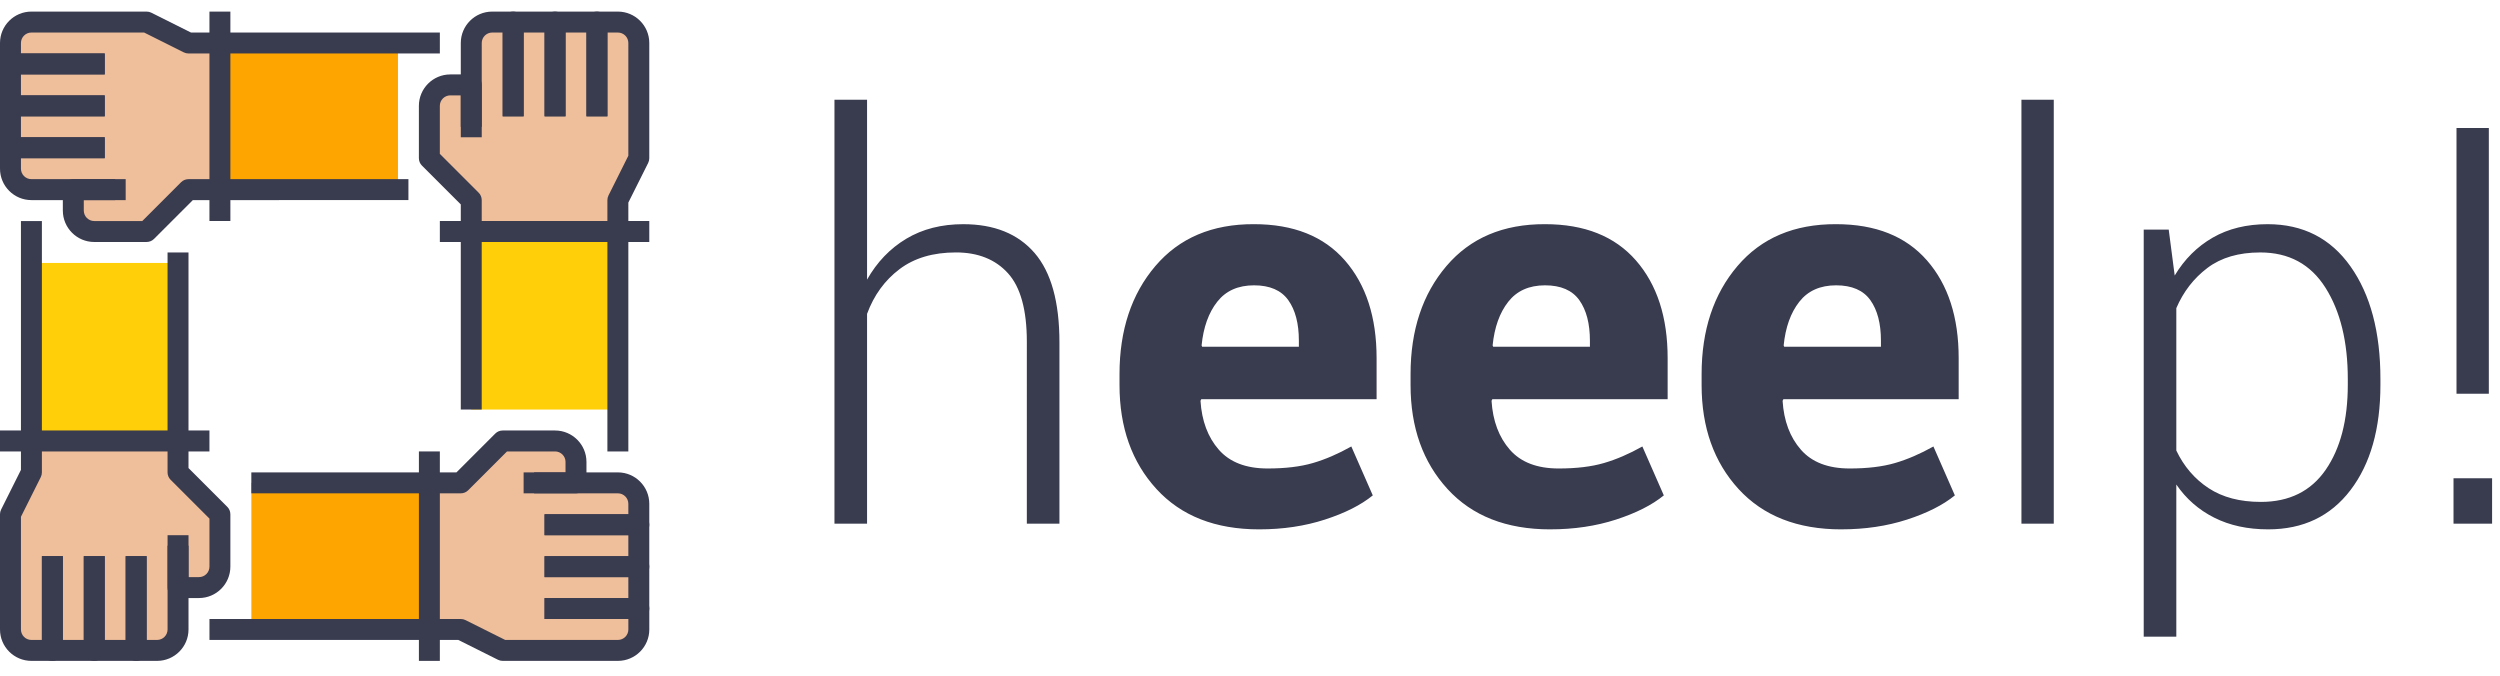 <svg xmlns="http://www.w3.org/2000/svg" viewBox="0 0 148 40">
    <g fill="none">
        <path fill="#393B4F" d="M51.33 31V18.58c.407-1.104 1.048-1.986 1.922-2.646.874-.66 1.987-.99 3.338-.99 1.309 0 2.336.41 3.081 1.231.746.82 1.118 2.175 1.118 4.062V31h1.93V20.27c0-2.392-.49-4.156-1.471-5.293-.982-1.137-2.39-1.705-4.223-1.705-1.287 0-2.41.286-3.37.86-.96.574-1.735 1.381-2.325 2.421V5.903H49.4V31h1.93zm23.214.338c1.405 0 2.703-.193 3.893-.58 1.19-.385 2.135-.863 2.832-1.431l-1.271-2.896c-.783.44-1.542.767-2.277.981-.734.215-1.627.322-2.678.322-1.276 0-2.239-.37-2.888-1.11-.649-.74-1.01-1.705-1.086-2.896l.048-.096h10.377v-2.43c0-2.423-.625-4.351-1.874-5.783-1.25-1.432-3.044-2.148-5.382-2.148-2.477-.01-4.424.816-5.84 2.478-1.415 1.662-2.123 3.797-2.123 6.403v.643c0 2.51.73 4.561 2.188 6.154 1.459 1.593 3.486 2.389 6.081 2.389zm2.349-10.811h-5.727l-.032-.08c.107-1.073.415-1.934.925-2.582.509-.65 1.236-.974 2.18-.974.933 0 1.608.293 2.026.877.419.585.628 1.386.628 2.405v.354zm14.88 10.81c1.406 0 2.704-.192 3.894-.578 1.19-.386 2.134-.864 2.831-1.432l-1.27-2.896c-.783.44-1.542.767-2.277.981-.735.215-1.627.322-2.678.322-1.277 0-2.24-.37-2.888-1.11-.649-.74-1.011-1.705-1.086-2.896l.048-.096h10.377v-2.43c0-2.423-.625-4.351-1.875-5.783-1.249-1.432-3.043-2.148-5.38-2.148-2.478-.01-4.425.816-5.84 2.478-1.416 1.662-2.124 3.797-2.124 6.403v.643c0 2.51.73 4.561 2.188 6.154 1.458 1.593 3.485 2.389 6.08 2.389zm2.35-10.81h-5.728l-.032-.08c.108-1.073.416-1.934.925-2.582.51-.65 1.236-.974 2.18-.974.933 0 1.609.293 2.027.877.418.585.628 1.386.628 2.405v.354zm14.88 10.81c1.406 0 2.703-.192 3.894-.578 1.19-.386 2.134-.864 2.831-1.432l-1.27-2.896c-.784.44-1.543.767-2.277.981-.735.215-1.628.322-2.679.322-1.276 0-2.239-.37-2.887-1.11-.65-.74-1.011-1.705-1.086-2.896l.048-.096h10.376v-2.43c0-2.423-.624-4.351-1.874-5.783-1.25-1.432-3.043-2.148-5.381-2.148-2.478-.01-4.424.816-5.84 2.478-1.416 1.662-2.123 3.797-2.123 6.403v.643c0 2.51.729 4.561 2.187 6.154 1.46 1.593 3.486 2.389 6.082 2.389zm2.35-10.81h-5.728l-.032-.08c.107-1.073.416-1.934.925-2.582.51-.65 1.236-.974 2.18-.974.933 0 1.609.293 2.027.877.418.585.627 1.386.627 2.405v.354zM121.583 31V5.904h-1.914V31h1.914zm7.255 6.692v-9.009c.58.848 1.328 1.502 2.245 1.963.917.461 1.981.692 3.193.692 2.07 0 3.695-.775 4.875-2.325 1.18-1.55 1.77-3.628 1.77-6.234v-.338c0-2.777-.59-5-1.77-6.668-1.18-1.668-2.816-2.501-4.907-2.501-1.244 0-2.328.265-3.25.796-.922.53-1.673 1.279-2.252 2.244l-.354-2.719h-1.48v24.1h1.93zm5.004-7.979c-1.234 0-2.263-.27-3.09-.812-.825-.542-1.463-1.285-1.914-2.229v-8.43c.419-.975 1.033-1.769 1.842-2.38.81-.612 1.853-.917 3.13-.917 1.694 0 2.981.697 3.86 2.091.88 1.394 1.32 3.196 1.32 5.405v.338c0 2.092-.437 3.77-1.311 5.036-.875 1.265-2.154 1.898-3.837 1.898zm13.497-6.403V7.577h-1.914V23.31h1.914zm.193 7.69v-2.687h-2.284V31h2.284z"/>
        <g>
            <path fill="#EFBE9A" d="M36.578 22.32V11.16l1.24-2.48V1.86c0-.685-.554-1.24-1.24-1.24h-7.44c-.684 0-1.24.555-1.24 1.24v2.48h-1.24c-.684 0-1.24.555-1.24 1.24v3.1l2.48 2.48v11.16" transform="translate(0 .686)"/>
            <path fill="#FFCF0A" d="M27.899 13.019L36.578 13.019 36.578 23.559 27.899 23.559z" transform="translate(0 .686)"/>
            <path fill="#EFBE9A" d="M22.32 1.86H11.16L8.68.62H1.86C1.175.62.62 1.175.62 1.86V9.3c0 .685.555 1.24 1.24 1.24h2.48v1.24c0 .685.555 1.24 1.24 1.24h3.1l2.48-2.48h11.16" transform="translate(0 .686)"/>
            <path fill="orange" d="M13.949 0.93L22.629 0.93 22.629 11.47 13.949 11.47z" transform="translate(0 .686) rotate(-90 18.29 6.2)"/>
            <path fill="#EFBE9A" d="M1.86 16.12v11.159l-1.24 2.48v6.82c0 .685.555 1.24 1.24 1.24H9.3c.685 0 1.24-.555 1.24-1.24v-2.48h1.24c.685 0 1.24-.555 1.24-1.24v-3.1l-2.48-2.48v-11.16" transform="translate(0 .686)"/>
            <path fill="#FFCF0A" d="M1.86 14.879L10.54 14.879 10.54 25.419 1.86 25.419z" transform="translate(0 .686) rotate(-180 6.2 20.15)"/>
            <path fill="#EFBE9A" d="M16.12 36.578h11.159l2.48 1.24h6.82c.685 0 1.24-.554 1.24-1.24v-7.44c0-.684-.555-1.24-1.24-1.24h-2.48v-1.24c0-.684-.555-1.24-1.24-1.24h-3.1l-2.48 2.48h-11.16" transform="translate(0 .686)"/>
            <path fill="orange" d="M15.809 26.969L24.489 26.969 24.489 37.508 15.809 37.508z" transform="translate(0 .686) rotate(90 20.15 32.239)"/>
            <path fill="#393B4F" d="M24.799 26.039L26.039 26.039 26.039 38.438 24.799 38.438z" transform="translate(0 .686)"/>
            <path fill="#393B4F" d="M36.578 38.438h-6.82c-.095 0-.19-.022-.276-.065l-2.35-1.175H12.4v-1.24h14.88c.096 0 .191.023.277.066l2.35 1.174h6.672c.343 0 .62-.277.62-.62v-.62h-4.96v-1.24h5.58c.343 0 .62.278.62.62v1.24c0 1.026-.834 1.86-1.86 1.86z" transform="translate(0 .686)"/>
            <path fill="#393B4F" d="M37.818 35.959h-5.58v-1.24h4.96v-1.24h-4.96v-1.24h5.58c.343 0 .62.277.62.62v2.48c0 .342-.277.62-.62.62z" transform="translate(0 .686)"/>
            <path fill="#393B4F" d="M37.818 33.479h-5.58v-1.24h4.96v-1.24h-4.96v-1.24h5.58c.343 0 .62.277.62.62v2.48c0 .342-.277.62-.62.62zM34.099 28.519h-2.48v-1.24h1.86v-.62c0-.342-.278-.62-.62-.62h-2.844l-2.298 2.298c-.116.117-.273.182-.438.182h-12.4v-1.24h12.143l2.298-2.298c.116-.117.274-.182.439-.182h3.1c1.025 0 1.86.834 1.86 1.86v1.24c0 .343-.278.62-.62.62z" transform="translate(0 .686)"/>
            <path fill="#393B4F" d="M37.818 30.999h-5.58v-1.24h4.96v-.62c0-.342-.277-.62-.62-.62h-5.58v-1.24h5.58c1.026 0 1.86.834 1.86 1.86v1.24c0 .343-.277.62-.62.62zM26.039 12.399L38.438 12.399 38.438 13.639 26.039 13.639z" transform="translate(0 .686)"/>
            <path fill="#393B4F" d="M37.198 26.039h-1.24v-14.88c0-.096.023-.191.066-.277l1.174-2.349V1.86c0-.342-.277-.62-.62-.62h-.62V6.2h-1.24V.62c0-.343.278-.62.62-.62h1.24c1.026 0 1.86.834 1.86 1.86v6.82c0 .096-.022.191-.065.277l-1.175 2.349v14.733z" transform="translate(0 .686)"/>
            <path fill="#393B4F" d="M35.959 6.2h-1.24V1.24h-1.24V6.2h-1.24V.62c0-.343.277-.62.62-.62h2.48c.342 0 .62.277.62.62V6.2z" transform="translate(0 .686)"/>
            <path fill="#393B4F" d="M33.479 6.2h-1.24V1.24h-1.24V6.2h-1.24V.62c0-.343.277-.62.62-.62h2.48c.342 0 .62.277.62.62V6.2zM28.519 23.559h-1.24V11.416L24.98 9.118c-.117-.116-.182-.273-.182-.438v-3.1c0-1.026.834-1.86 1.86-1.86h1.24c.343 0 .62.277.62.62v2.48h-1.24V4.96h-.62c-.342 0-.62.278-.62.62v2.843l2.298 2.298c.117.116.182.274.182.439v12.399z" transform="translate(0 .686)"/>
            <path fill="#393B4F" d="M28.519 7.44h-1.24V1.86c0-1.026.834-1.86 1.86-1.86h1.24c.343 0 .62.277.62.62V6.2h-1.24V1.24h-.62c-.342 0-.62.278-.62.62v5.58zM12.399 0L13.639 0 13.639 12.399 12.399 12.399z" transform="translate(0 .686)"/>
            <path fill="#393B4F" d="M6.2 3.72H.62C.277 3.72 0 3.443 0 3.1V1.86C0 .834.834 0 1.86 0h6.82c.096 0 .191.022.277.065l2.349 1.175h14.733v1.24h-14.88c-.096 0-.191-.022-.277-.065L8.533 1.24H1.86c-.342 0-.62.278-.62.62v.62H6.2v1.24z" transform="translate(0 .686)"/>
            <path fill="#393B4F" d="M6.2 6.2H.62C.277 6.2 0 5.923 0 5.58V3.1c0-.343.277-.62.62-.62H6.2v1.24H1.24v1.24H6.2V6.2z" transform="translate(0 .686)"/>
            <path fill="#393B4F" d="M6.2 8.68H.62c-.343 0-.62-.277-.62-.62V5.58c0-.343.277-.62.62-.62H6.2V6.2H1.24v1.24H6.2v1.24zM8.68 13.64h-3.1c-1.026 0-1.86-.835-1.86-1.86v-1.24c0-.343.277-.62.62-.62h2.48v1.24H4.96v.62c0 .342.278.62.62.62h2.843l2.298-2.299c.116-.116.274-.181.439-.181h13.019v1.24H11.416l-2.298 2.298c-.116.116-.273.181-.438.181z" transform="translate(0 .686)"/>
            <path fill="#393B4F" d="M7.44 11.16H1.86C.834 11.16 0 10.325 0 9.3V8.06c0-.343.277-.62.62-.62H6.2v1.24H1.24v.62c0 .342.278.62.62.62h5.58v1.24zM0 24.799L12.399 24.799 12.399 26.039 0 26.039z" transform="translate(0 .686)"/>
            <path fill="#393B4F" d="M3.1 38.438H1.86c-1.026 0-1.86-.834-1.86-1.86v-6.82c0-.095.022-.19.065-.276l1.175-2.35V12.4h1.24v14.88c0 .096-.022.191-.065.277l-1.175 2.35v6.672c0 .343.278.62.62.62h.62v-4.96h1.24v5.58c0 .343-.277.62-.62.62z" transform="translate(0 .686)"/>
            <path fill="#393B4F" d="M5.58 38.438H3.1c-.343 0-.62-.277-.62-.62v-5.58h1.24v4.96h1.24v-4.96H6.2v5.58c0 .343-.277.62-.62.62z" transform="translate(0 .686)"/>
            <path fill="#393B4F" d="M8.06 38.438H5.58c-.343 0-.62-.277-.62-.62v-5.58H6.2v4.96h1.24v-4.96h1.24v5.58c0 .343-.277.62-.62.62zM11.78 34.719h-1.24c-.343 0-.62-.278-.62-.62v-2.48h1.24v1.86h.62c.342 0 .62-.278.62-.62v-2.844L10.1 27.717c-.116-.116-.181-.273-.181-.438v-13.02h1.24v12.763l2.298 2.298c.116.116.181.274.181.439v3.1c0 1.025-.834 1.86-1.86 1.86z" transform="translate(0 .686)"/>
            <path fill="#393B4F" d="M9.3 38.438H8.06c-.343 0-.62-.277-.62-.62v-5.58h1.24v4.96h.62c.342 0 .62-.277.62-.62v-5.58h1.24v5.58c0 1.026-.835 1.86-1.86 1.86z" transform="translate(0 .686)"/>
        </g>
    </g>
</svg>

